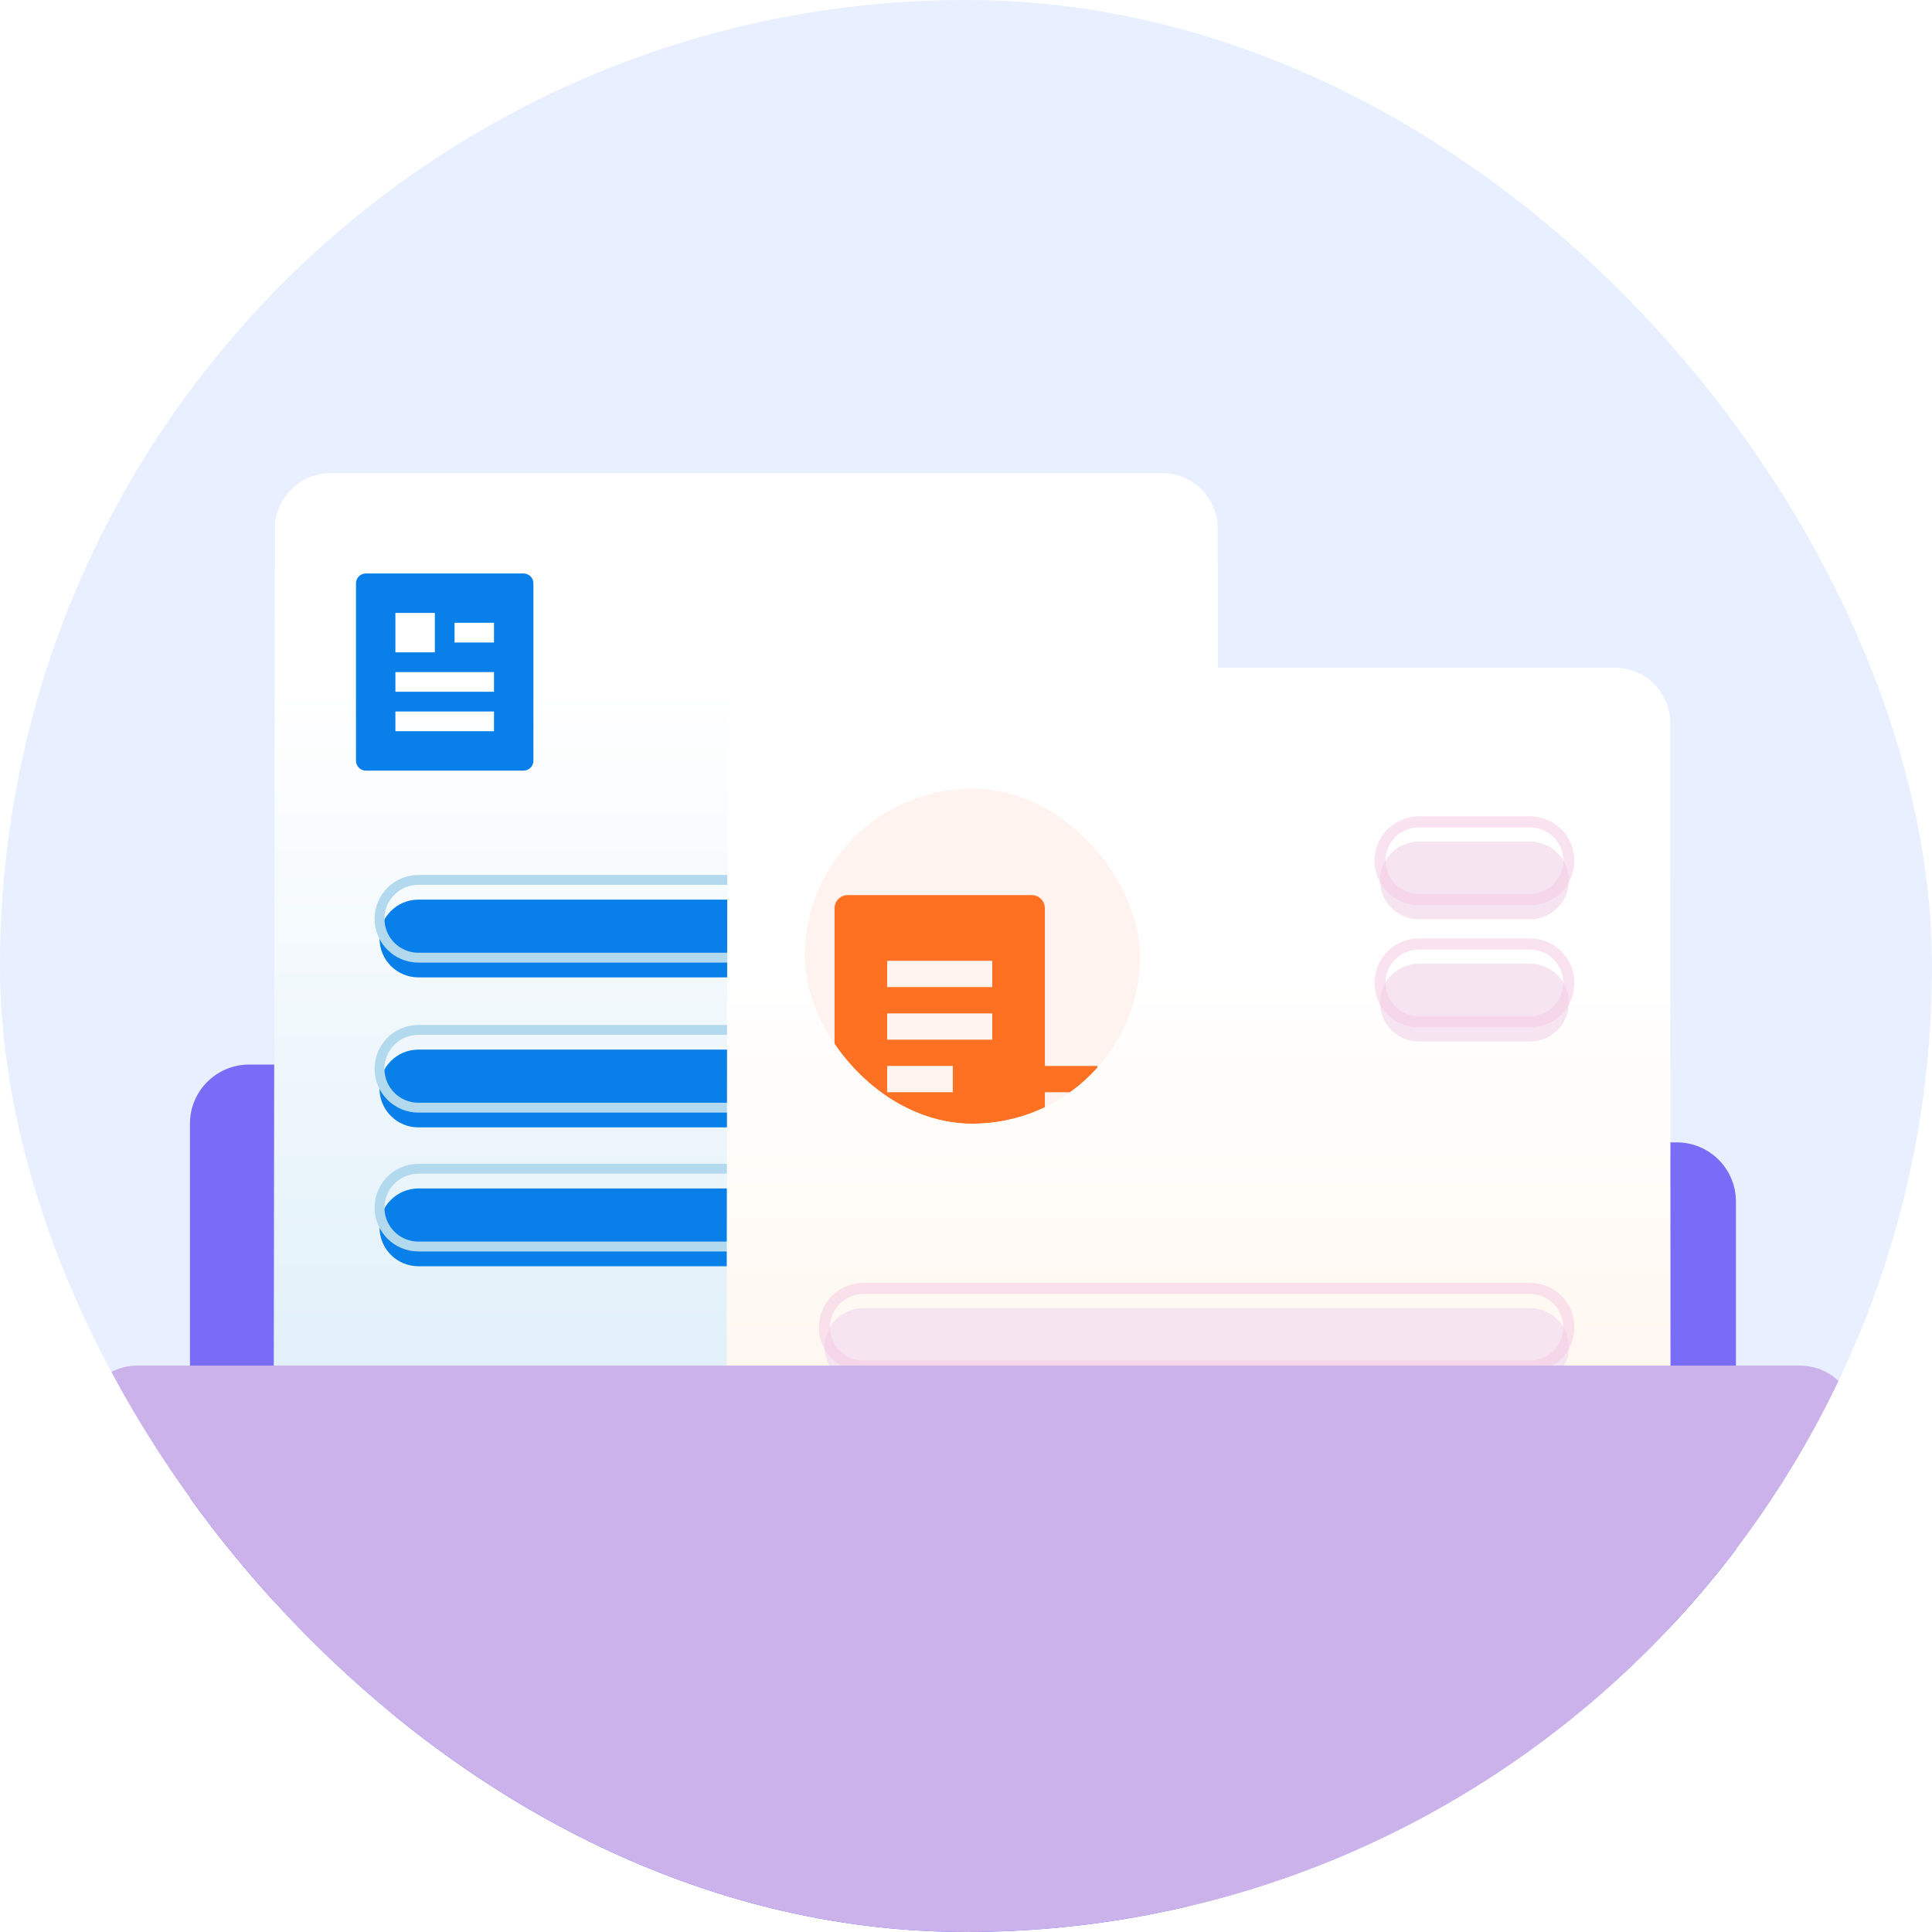 <svg width="98" height="98" viewBox="0 0 98 98" fill="none" xmlns="http://www.w3.org/2000/svg">
<g clip-path="url(#clip0_1238_11624)">
<rect width="98" height="98" rx="49" fill="#E8F0FF"/>
<path d="M9.635 57L9.636 116C9.636 117.657 10.979 119 12.636 119H85.054C86.711 119 88.054 117.657 88.054 116V60.947C88.054 59.29 86.711 57.947 85.054 57.947H43.229C42.636 57.947 42.057 57.772 41.564 57.443L37.159 54.504C36.666 54.175 36.087 54 35.494 54H12.635C10.978 54 9.635 55.343 9.635 57Z" fill="#796CF7"/>
<path d="M16.684 86.842C15.14 86.842 13.884 85.599 13.867 84.055L13.947 26.849C13.93 25.28 15.196 24 16.765 24L58.95 24C60.495 24 61.752 25.245 61.767 26.79L61.787 83.997C61.802 85.564 60.536 86.842 58.969 86.842L16.684 86.842Z" fill="url(#paint0_linear_1238_11624)"/>
<g clip-path="url(#clip1_1238_11624)" filter="url(#filter0_d_1238_11624)">
<path d="M26.557 38.59H18.557C18.424 38.59 18.297 38.537 18.204 38.443C18.11 38.35 18.057 38.222 18.057 38.09V29.09C18.057 28.957 18.11 28.83 18.204 28.736C18.297 28.642 18.424 28.59 18.557 28.59H26.557C26.69 28.59 26.817 28.642 26.911 28.736C27.005 28.83 27.057 28.957 27.057 29.09V38.09C27.057 38.222 27.005 38.35 26.911 38.443C26.817 38.537 26.69 38.59 26.557 38.59ZM20.057 30.59V32.59H22.057V30.59H20.057ZM20.057 33.59V34.59H25.057V33.59H20.057ZM20.057 35.59V36.59H25.057V35.59H20.057ZM23.057 31.09V32.09H25.057V31.09H23.057Z" fill="#0980E9"/>
</g>
<g filter="url(#filter1_i_1238_11624)">
<path d="M21.223 48.577C20.134 48.577 19.251 47.694 19.251 46.605C19.251 45.516 20.134 44.633 21.223 44.633L55.035 44.633C56.124 44.633 57.007 45.516 57.007 46.605C57.007 47.694 56.124 48.577 55.035 48.577L21.223 48.577Z" fill="#0980E9"/>
<path d="M21.222 56.186C20.133 56.186 19.25 55.303 19.25 54.214C19.25 53.124 20.133 52.241 21.222 52.241L55.034 52.241C56.123 52.241 57.006 53.124 57.006 54.214C57.006 55.303 56.123 56.186 55.034 56.186L21.222 56.186Z" fill="#0980E9"/>
<path d="M21.224 63.23C20.134 63.23 19.251 62.347 19.251 61.258C19.251 60.168 20.134 59.285 21.224 59.285L55.035 59.285C56.125 59.285 57.008 60.168 57.008 61.258C57.008 62.347 56.125 63.23 55.035 63.23L21.224 63.23Z" fill="#0980E9"/>
</g>
<path d="M21.223 48.577C20.134 48.577 19.251 47.694 19.251 46.605C19.251 45.516 20.134 44.633 21.223 44.633L55.035 44.633C56.124 44.633 57.007 45.516 57.007 46.605C57.007 47.694 56.124 48.577 55.035 48.577L21.223 48.577Z" stroke="#B3D9EF" stroke-width="0.5"/>
<path d="M21.222 56.186C20.133 56.186 19.25 55.303 19.25 54.214C19.25 53.124 20.133 52.241 21.222 52.241L55.034 52.241C56.123 52.241 57.006 53.124 57.006 54.214C57.006 55.303 56.123 56.186 55.034 56.186L21.222 56.186Z" stroke="#B3D9EF" stroke-width="0.5"/>
<path d="M21.224 63.23C20.134 63.23 19.251 62.347 19.251 61.258C19.251 60.168 20.134 59.285 21.224 59.285L55.035 59.285C56.125 59.285 57.008 60.168 57.008 61.258C57.008 62.347 56.125 63.23 55.035 63.23L21.224 63.23Z" stroke="#B3D9EF" stroke-width="0.5"/>
<g filter="url(#filter2_d_1238_11624)">
<path d="M39.64 96.71C38.096 96.71 36.84 95.467 36.823 93.923L36.903 36.717C36.886 35.149 38.152 33.868 39.72 33.868L81.906 33.868C83.451 33.868 84.708 35.113 84.723 36.658L84.743 93.865C84.758 95.432 83.492 96.71 81.925 96.71L39.64 96.71Z" fill="url(#paint1_linear_1238_11624)"/>
</g>
<g filter="url(#filter3_i_1238_11624)">
<path d="M71.972 45.631C70.883 45.631 70 44.748 70 43.659C70 42.57 70.883 41.687 71.972 41.687L77.608 41.687C78.697 41.687 79.58 42.57 79.58 43.659C79.58 44.748 78.697 45.631 77.608 45.631L71.972 45.631Z" fill="#F6E4F0"/>
<path d="M71.972 51.83C70.883 51.83 70 50.947 70 49.858C70 48.768 70.883 47.885 71.972 47.885H77.608C78.697 47.885 79.58 48.768 79.58 49.858C79.58 50.947 78.697 51.83 77.608 51.83L71.972 51.83Z" fill="#F6E4F0"/>
<path d="M43.796 69.3C42.707 69.3 41.824 68.417 41.824 67.327C41.824 66.238 42.707 65.355 43.796 65.355L77.608 65.355C78.697 65.355 79.58 66.238 79.58 67.327C79.58 68.416 78.697 69.299 77.608 69.299L43.796 69.3Z" fill="#F6E4F0"/>
<path d="M43.795 76.908C42.706 76.908 41.822 76.025 41.822 74.936C41.822 73.847 42.706 72.964 43.795 72.964L77.606 72.963C78.696 72.963 79.579 73.847 79.579 74.936C79.579 76.025 78.696 76.908 77.606 76.908L43.795 76.908Z" fill="#F6E4F0"/>
<path d="M43.797 83.952C42.707 83.952 41.824 83.069 41.824 81.98C41.824 80.891 42.707 80.007 43.797 80.007L77.608 80.007C78.698 80.007 79.581 80.89 79.581 81.98C79.581 83.069 78.698 83.952 77.608 83.952L43.797 83.952Z" fill="#F6E4F0"/>
</g>
<path d="M71.972 45.631C70.883 45.631 70 44.748 70 43.659C70 42.57 70.883 41.687 71.972 41.687L77.608 41.687C78.697 41.687 79.58 42.57 79.58 43.659C79.58 44.748 78.697 45.631 77.608 45.631L71.972 45.631Z" stroke="#F7C9E3" stroke-opacity="0.5" stroke-width="0.564"/>
<path d="M71.972 51.83C70.883 51.83 70 50.947 70 49.858C70 48.768 70.883 47.885 71.972 47.885H77.608C78.697 47.885 79.58 48.768 79.58 49.858C79.58 50.947 78.697 51.83 77.608 51.83L71.972 51.83Z" stroke="#F7C9E3" stroke-opacity="0.5" stroke-width="0.564"/>
<path d="M43.796 69.3C42.707 69.3 41.824 68.417 41.824 67.327C41.824 66.238 42.707 65.355 43.796 65.355L77.608 65.355C78.697 65.355 79.58 66.238 79.58 67.327C79.58 68.416 78.697 69.299 77.608 69.299L43.796 69.3Z" stroke="#F7C9E3" stroke-opacity="0.5" stroke-width="0.564"/>
<path d="M43.795 76.908C42.706 76.908 41.822 76.025 41.822 74.936C41.822 73.847 42.706 72.964 43.795 72.964L77.606 72.963C78.696 72.963 79.579 73.847 79.579 74.936C79.579 76.025 78.696 76.908 77.606 76.908L43.795 76.908Z" stroke="#F7C9E3" stroke-opacity="0.5" stroke-width="0.564"/>
<path d="M43.797 83.952C42.707 83.952 41.824 83.069 41.824 81.98C41.824 80.891 42.707 80.007 43.797 80.007L77.608 80.007C78.698 80.007 79.581 80.89 79.581 81.98C79.581 83.069 78.698 83.952 77.608 83.952L43.797 83.952Z" stroke="#F7C9E3" stroke-opacity="0.5" stroke-width="0.564"/>
<g filter="url(#filter4_i_1238_11624)">
<g clip-path="url(#clip2_1238_11624)">
<rect x="40.822" y="39" width="17" height="17" rx="8.5" fill="#FEF3EF"/>
<g clip-path="url(#clip3_1238_11624)" filter="url(#filter5_i_1238_11624)">
<path d="M53.667 56.667H44.333C43.803 56.667 43.294 56.456 42.919 56.081C42.544 55.706 42.333 55.197 42.333 54.667V44C42.333 43.823 42.404 43.654 42.529 43.529C42.654 43.404 42.823 43.333 43 43.333H52.333C52.51 43.333 52.68 43.404 52.805 43.529C52.93 43.654 53 43.823 53 44V52H55.667V54.667C55.667 55.197 55.456 55.706 55.081 56.081C54.706 56.456 54.197 56.667 53.667 56.667ZM53 53.333V54.667C53 54.843 53.07 55.013 53.195 55.138C53.32 55.263 53.49 55.333 53.667 55.333C53.843 55.333 54.013 55.263 54.138 55.138C54.263 55.013 54.333 54.843 54.333 54.667V53.333H53ZM45 46.667V48H50.333V46.667H45ZM45 49.333V50.667H50.333V49.333H45ZM45 52V53.333H48.333V52H45Z" fill="#FE7122"/>
</g>
</g>
</g>
<g filter="url(#filter6_i_1238_11624)">
<path d="M6.966 65.27C5.353 65.27 4.069 66.622 4.152 68.233L6.637 116.607C6.714 118.105 7.951 119.28 9.451 119.28H89.559C91.075 119.28 92.32 118.08 92.375 116.565L94.129 68.19C94.186 66.595 92.909 65.27 91.313 65.27H89.272H15.259H10.853H6.966Z" fill="#CBB2EB"/>
</g>
</g>
<defs>
<filter id="filter0_d_1238_11624" x="16.057" y="27.59" width="13" height="13" filterUnits="userSpaceOnUse" color-interpolation-filters="sRGB">
<feFlood flood-opacity="0" result="BackgroundImageFix"/>
<feColorMatrix in="SourceAlpha" type="matrix" values="0 0 0 0 0 0 0 0 0 0 0 0 0 0 0 0 0 0 127 0" result="hardAlpha"/>
<feOffset dy="0.5"/>
<feGaussianBlur stdDeviation="0.25"/>
<feComposite in2="hardAlpha" operator="out"/>
<feColorMatrix type="matrix" values="0 0 0 0 0.843 0 0 0 0 0.941 0 0 0 0 1 0 0 0 0.5 0"/>
<feBlend mode="normal" in2="BackgroundImageFix" result="effect1_dropShadow_1238_11624"/>
<feBlend mode="normal" in="SourceGraphic" in2="effect1_dropShadow_1238_11624" result="shape"/>
</filter>
<filter id="filter1_i_1238_11624" x="19" y="44.383" width="38.258" height="19.597" filterUnits="userSpaceOnUse" color-interpolation-filters="sRGB">
<feFlood flood-opacity="0" result="BackgroundImageFix"/>
<feBlend mode="normal" in="SourceGraphic" in2="BackgroundImageFix" result="shape"/>
<feColorMatrix in="SourceAlpha" type="matrix" values="0 0 0 0 0 0 0 0 0 0 0 0 0 0 0 0 0 0 127 0" result="hardAlpha"/>
<feOffset dy="1"/>
<feGaussianBlur stdDeviation="0.25"/>
<feComposite in2="hardAlpha" operator="arithmetic" k2="-1" k3="1"/>
<feColorMatrix type="matrix" values="0 0 0 0 0.842 0 0 0 0 0.942 0 0 0 0 1 0 0 0 0.5 0"/>
<feBlend mode="normal" in2="shape" result="effect1_innerShadow_1238_11624"/>
</filter>
<filter id="filter2_d_1238_11624" x="34.569" y="31.614" width="52.428" height="67.35" filterUnits="userSpaceOnUse" color-interpolation-filters="sRGB">
<feFlood flood-opacity="0" result="BackgroundImageFix"/>
<feColorMatrix in="SourceAlpha" type="matrix" values="0 0 0 0 0 0 0 0 0 0 0 0 0 0 0 0 0 0 127 0" result="hardAlpha"/>
<feOffset/>
<feGaussianBlur stdDeviation="1.127"/>
<feComposite in2="hardAlpha" operator="out"/>
<feColorMatrix type="matrix" values="0 0 0 0 0.592 0 0 0 0 0.278 0 0 0 0 1 0 0 0 0.24 0"/>
<feBlend mode="normal" in2="BackgroundImageFix" result="effect1_dropShadow_1238_11624"/>
<feBlend mode="normal" in="SourceGraphic" in2="effect1_dropShadow_1238_11624" result="shape"/>
</filter>
<filter id="filter3_i_1238_11624" x="41.541" y="41.405" width="38.322" height="43.329" filterUnits="userSpaceOnUse" color-interpolation-filters="sRGB">
<feFlood flood-opacity="0" result="BackgroundImageFix"/>
<feBlend mode="normal" in="SourceGraphic" in2="BackgroundImageFix" result="shape"/>
<feColorMatrix in="SourceAlpha" type="matrix" values="0 0 0 0 0 0 0 0 0 0 0 0 0 0 0 0 0 0 127 0" result="hardAlpha"/>
<feOffset dy="1"/>
<feGaussianBlur stdDeviation="0.25"/>
<feComposite in2="hardAlpha" operator="arithmetic" k2="-1" k3="1"/>
<feColorMatrix type="matrix" values="0 0 0 0 0.842 0 0 0 0 0.942 0 0 0 0 1 0 0 0 0.5 0"/>
<feBlend mode="normal" in2="shape" result="effect1_innerShadow_1238_11624"/>
</filter>
<filter id="filter4_i_1238_11624" x="40.822" y="39" width="17" height="17.5" filterUnits="userSpaceOnUse" color-interpolation-filters="sRGB">
<feFlood flood-opacity="0" result="BackgroundImageFix"/>
<feBlend mode="normal" in="SourceGraphic" in2="BackgroundImageFix" result="shape"/>
<feColorMatrix in="SourceAlpha" type="matrix" values="0 0 0 0 0 0 0 0 0 0 0 0 0 0 0 0 0 0 127 0" result="hardAlpha"/>
<feOffset dy="1"/>
<feGaussianBlur stdDeviation="0.25"/>
<feComposite in2="hardAlpha" operator="arithmetic" k2="-1" k3="1"/>
<feColorMatrix type="matrix" values="0 0 0 0 1 0 0 0 0 0.924 0 0 0 0 0.892 0 0 0 1 0"/>
<feBlend mode="normal" in2="shape" result="effect1_innerShadow_1238_11624"/>
</filter>
<filter id="filter5_i_1238_11624" x="41" y="42" width="16" height="16.53" filterUnits="userSpaceOnUse" color-interpolation-filters="sRGB">
<feFlood flood-opacity="0" result="BackgroundImageFix"/>
<feBlend mode="normal" in="SourceGraphic" in2="BackgroundImageFix" result="shape"/>
<feColorMatrix in="SourceAlpha" type="matrix" values="0 0 0 0 0 0 0 0 0 0 0 0 0 0 0 0 0 0 127 0" result="hardAlpha"/>
<feOffset dy="1.07"/>
<feGaussianBlur stdDeviation="0.265"/>
<feComposite in2="hardAlpha" operator="arithmetic" k2="-1" k3="1"/>
<feColorMatrix type="matrix" values="0 0 0 0 1 0 0 0 0 0.973 0 0 0 0 0.957 0 0 0 0.3 0"/>
<feBlend mode="normal" in2="shape" result="effect1_innerShadow_1238_11624"/>
</filter>
<filter id="filter6_i_1238_11624" x="4.148" y="65.27" width="89.982" height="58.01" filterUnits="userSpaceOnUse" color-interpolation-filters="sRGB">
<feFlood flood-opacity="0" result="BackgroundImageFix"/>
<feBlend mode="normal" in="SourceGraphic" in2="BackgroundImageFix" result="shape"/>
<feColorMatrix in="SourceAlpha" type="matrix" values="0 0 0 0 0 0 0 0 0 0 0 0 0 0 0 0 0 0 127 0" result="hardAlpha"/>
<feOffset dy="4"/>
<feGaussianBlur stdDeviation="2"/>
<feComposite in2="hardAlpha" operator="arithmetic" k2="-1" k3="1"/>
<feColorMatrix type="matrix" values="0 0 0 0 0.592 0 0 0 0 0.278 0 0 0 0 1 0 0 0 0.24 0"/>
<feBlend mode="normal" in2="shape" result="effect1_innerShadow_1238_11624"/>
</filter>
<linearGradient id="paint0_linear_1238_11624" x1="37.827" y1="35" x2="37.827" y2="119" gradientUnits="userSpaceOnUse">
<stop stop-color="white"/>
<stop offset="1" stop-color="#B6DBF1"/>
</linearGradient>
<linearGradient id="paint1_linear_1238_11624" x1="60.783" y1="49.5" x2="60.783" y2="148" gradientUnits="userSpaceOnUse">
<stop stop-color="white"/>
<stop offset="1" stop-color="#FFDBB9"/>
</linearGradient>
<clipPath id="clip0_1238_11624">
<rect width="98" height="98" rx="49" fill="white"/>
</clipPath>
<clipPath id="clip1_1238_11624">
<rect width="12" height="12" fill="white" transform="translate(16.557 27.59)"/>
</clipPath>
<clipPath id="clip2_1238_11624">
<rect x="40.822" y="39" width="17" height="17" rx="8.5" fill="white"/>
</clipPath>
<clipPath id="clip3_1238_11624">
<rect width="16" height="16" fill="white" transform="translate(41 42)"/>
</clipPath>
</defs>
</svg>
